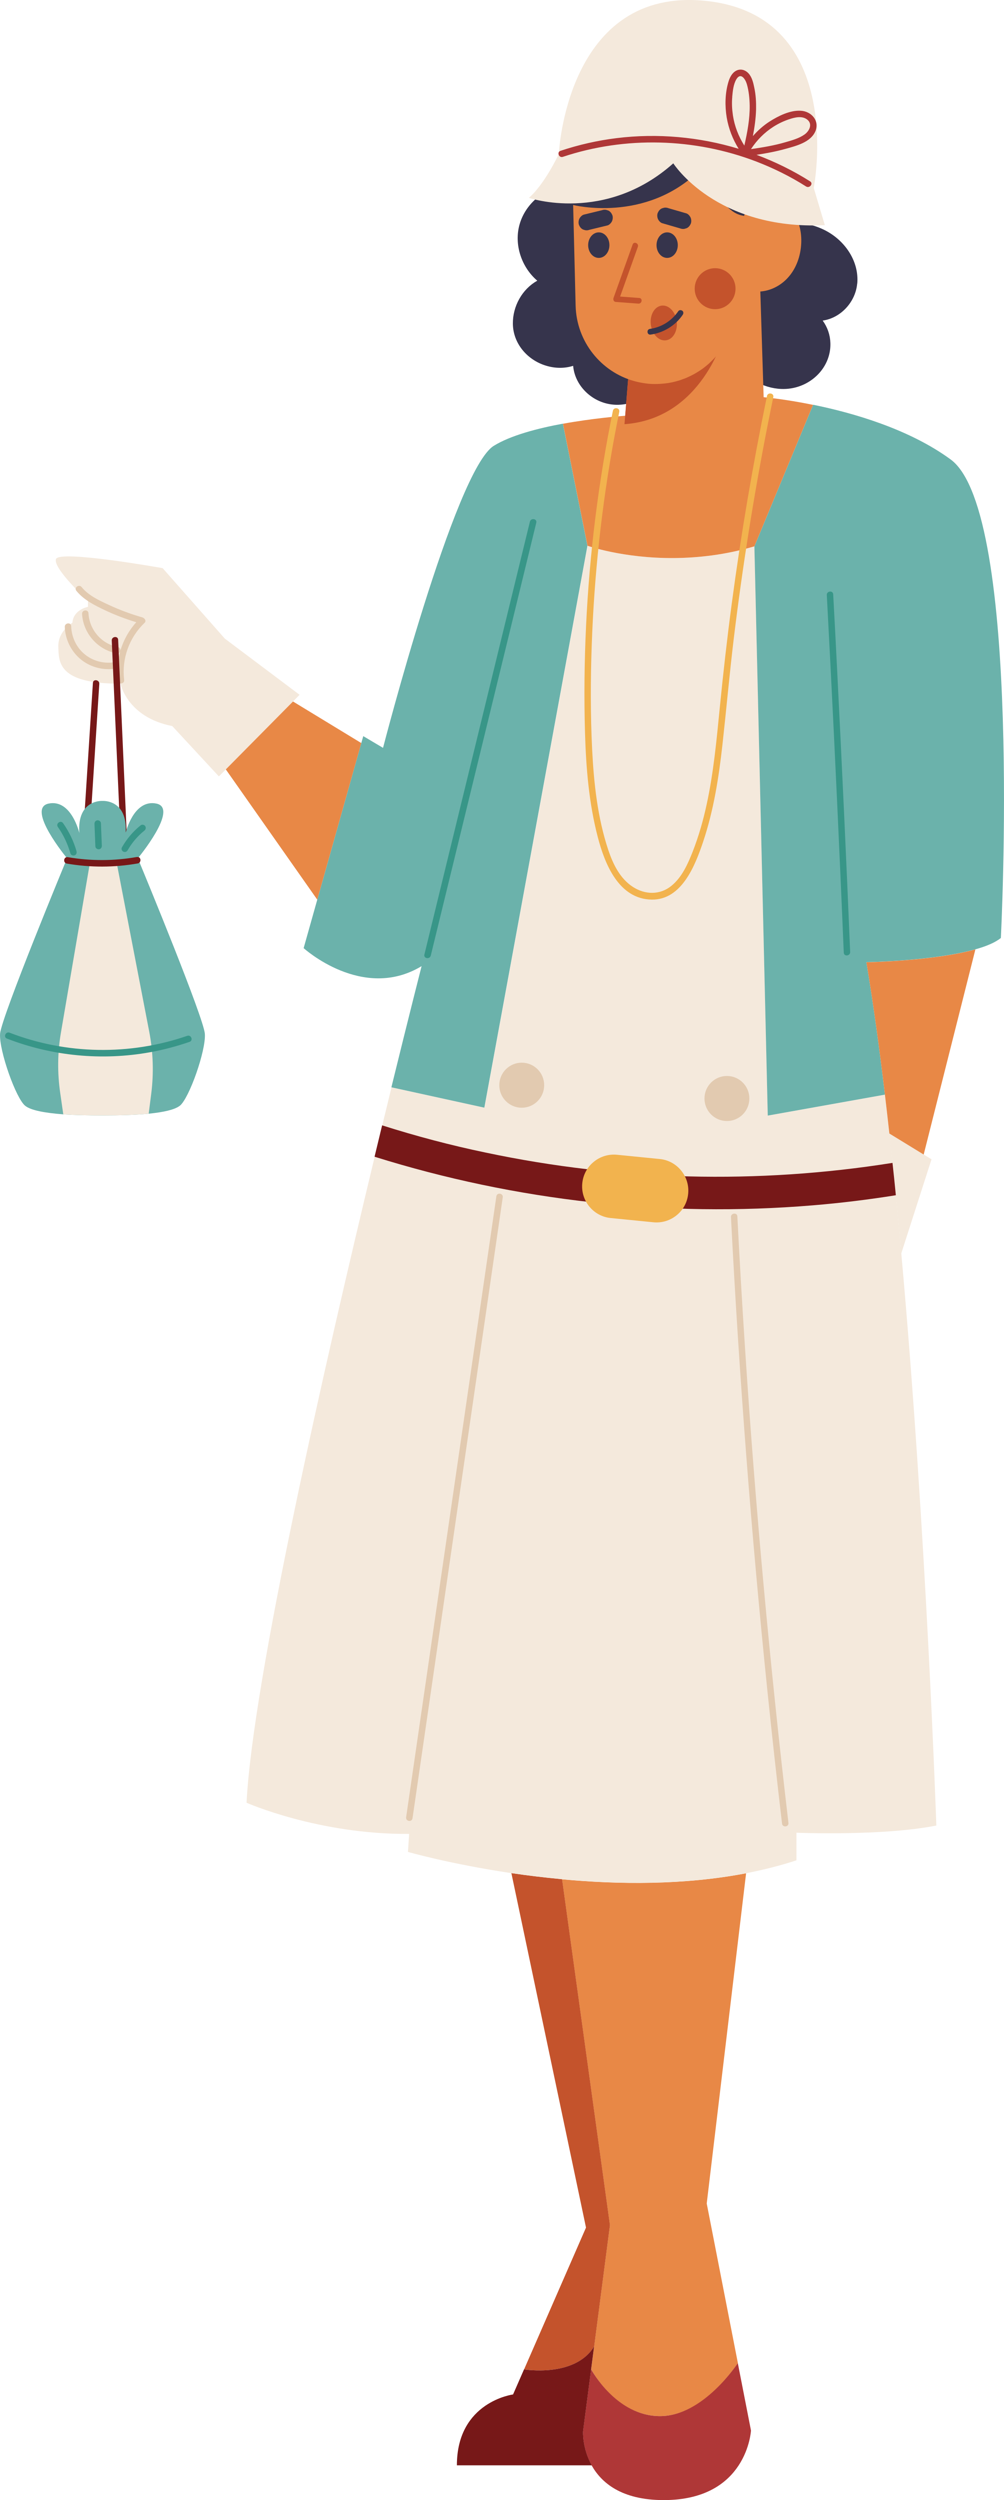 <svg width="202" height="503" viewBox="0 0 202 503" fill="none" xmlns="http://www.w3.org/2000/svg">
<g clip-path="url(#clip0_12_793)">
<path d="M142.197 443.363L148.458 475.435C148.458 475.435 141.724 486.108 132.811 486.108C123.899 486.108 119.095 476.95 118.937 476.673L119.528 472.127L122.56 448.805L122.704 447.711L113.07 378.1C124.45 379.167 137.616 379.299 150.112 376.888L142.184 443.376L142.197 443.363Z" fill="#E88846"/>
<path d="M151.096 488.993C151.096 488.993 150.374 503 133.533 503C125.014 503 120.972 499.482 119.029 496.003C117.152 492.604 117.283 489.244 117.283 489.244L118.924 476.673C119.081 476.95 124.043 486.108 132.798 486.108C141.554 486.108 148.445 475.435 148.445 475.435L151.096 489.007V488.993Z" fill="#AF3737"/>
<path d="M122.717 447.698L122.573 448.792L119.541 472.114C115.629 478.426 105.443 476.7 105.443 476.7L117.9 448.173L102.884 376.848C106.047 377.322 109.473 377.731 113.083 378.074L122.717 447.685V447.698Z" fill="#C4532C"/>
<path d="M119.042 496.003H91.923C91.923 483.196 103.225 481.746 103.225 481.746L105.43 476.7C105.43 476.7 115.616 478.426 119.528 472.114L118.937 476.647L117.296 489.231C117.296 489.231 117.152 492.591 119.042 495.99V496.003Z" fill="#771818"/>
<path d="M187.417 233.25L181.326 252.198C180.604 244.016 179.79 235.912 178.924 228.046L185.828 232.275L187.417 233.237V233.25Z" fill="#F4E9DC"/>
<path d="M188.388 367.282C177.559 369.443 160.245 368.731 160.245 368.731V374.279C156.964 375.359 153.577 376.202 150.138 376.874C137.642 379.286 124.476 379.154 113.096 378.087C109.486 377.744 106.06 377.336 102.897 376.861C90.545 375.03 82.078 372.592 82.078 372.592L82.315 368.969C64.043 369.1 49.604 362.697 49.604 362.697C50.851 338.043 65.382 274.309 75.384 232.723C75.909 230.562 76.408 228.454 76.907 226.412C77.55 223.737 78.18 221.181 78.771 218.756L97.475 222.854L117.375 114.385L118.215 109.8C118.215 109.8 125.329 112.343 135.62 112.277C140.438 112.237 145.977 111.645 151.792 109.918L154.483 224.449L178.058 220.232C178.373 222.802 178.661 225.424 178.95 228.046C179.173 229.996 179.383 231.986 179.58 233.975C179.817 236.123 180.04 238.284 180.25 240.458C180.63 244.345 180.985 248.245 181.339 252.185C186.393 308.238 188.388 367.269 188.388 367.269V367.282Z" fill="#F4E9DC"/>
<path d="M118.189 109.8L117.349 114.385L97.449 222.854L78.744 218.756C82.367 203.999 84.822 194.38 84.822 194.38C72.956 201.548 61.09 190.756 61.09 190.756L63.833 181.006L72.693 149.487L73.087 148.104L77.064 150.463C77.064 150.463 91.503 94.528 99.353 89.692C102.739 87.597 108.173 86.174 113.253 85.239L116.338 100.603L118.189 109.787V109.8Z" fill="#6BB2AB"/>
<path d="M201.383 188.701C200.254 189.623 198.443 190.387 196.251 190.993C187.889 193.352 174.317 193.589 174.317 193.589C175.669 201.732 176.916 210.732 178.045 220.232L154.47 224.449L151.779 109.918L163.593 81.431C171.613 83.065 182.901 86.306 191.276 92.446C205.767 103.08 201.37 188.688 201.37 188.688L201.383 188.701Z" fill="#6BB2AB"/>
<path d="M60.276 139.79L58.95 141.134L45.43 154.798L44.038 156.207L34.653 146.075C25.57 144.309 24.244 137.55 24.244 137.55C11.59 137.589 11.827 133.175 11.735 130.065C11.656 126.956 14.57 125.295 14.57 125.295C14.754 122.634 17.694 122.093 17.694 122.093V120.894C17.694 120.894 10.685 114.425 11.249 112.501C11.827 110.564 32.724 114.306 32.724 114.306L45.233 128.484L60.263 139.776L60.276 139.79Z" fill="#F4E9DC"/>
<path d="M196.251 190.993L185.842 232.289L178.937 228.059C178.648 225.424 178.346 222.802 178.045 220.245C176.916 210.745 175.669 201.745 174.317 193.602C174.317 193.602 187.889 193.365 196.251 191.007V190.993Z" fill="#E88846"/>
<path d="M72.693 149.501L63.833 181.006L45.43 154.798L58.95 141.134L72.693 149.501Z" fill="#E88846"/>
<path d="M180.25 240.471C174.724 241.354 169.158 242.039 163.579 242.5C133.862 244.978 103.816 241.631 75.358 232.723C75.883 230.563 76.382 228.454 76.88 226.412C83.732 228.586 90.689 230.431 97.725 231.893C124.634 237.586 152.435 238.284 179.567 233.962C179.803 236.11 180.027 238.271 180.237 240.445L180.25 240.471Z" fill="#771818"/>
<path d="M138.456 240.181C138.285 241.934 137.419 243.462 136.145 244.49C134.885 245.531 133.218 246.084 131.473 245.913L122.862 245.057C119.37 244.714 116.797 241.552 117.152 238.06C117.322 236.307 118.189 234.779 119.462 233.751C120.722 232.71 122.389 232.157 124.135 232.328L132.746 233.185C136.237 233.527 138.81 236.69 138.456 240.181Z" fill="#F2B34E"/>
<path d="M99.865 240.695C97.502 256.955 95.139 273.215 92.776 289.475L85.688 338.254C84.362 347.372 83.037 356.504 81.711 365.622C81.593 366.452 82.866 366.663 82.997 365.819L90.085 317.04C92.448 300.78 94.811 284.52 97.174 268.26C98.499 259.142 99.825 250.011 101.151 240.893C101.269 240.063 99.996 239.852 99.865 240.695Z" fill="#E2CAB0"/>
<path d="M153.656 319.188C152.199 303.31 150.952 287.419 149.915 271.502C149.324 262.581 148.812 253.648 148.353 244.727C148.314 243.884 147.014 244.042 147.067 244.872C147.88 260.789 148.904 276.707 150.125 292.611C151.346 308.502 152.776 324.392 154.404 340.244C155.323 349.138 156.294 358.032 157.344 366.9C157.436 367.73 158.736 367.585 158.631 366.755C156.767 350.917 155.113 335.065 153.656 319.188Z" fill="#E2CAB0"/>
<path d="M106.611 104.964C103.855 116.269 101.098 127.575 98.342 138.88C95.585 150.186 92.829 161.491 90.072 172.797C88.51 179.214 86.948 185.631 85.386 192.048C85.189 192.865 86.476 193.062 86.673 192.245C89.429 180.94 92.186 169.634 94.942 158.329C97.699 147.023 100.455 135.718 103.212 124.413C104.774 117.996 106.336 111.579 107.898 105.162C108.095 104.345 106.808 104.147 106.611 104.964Z" fill="#389688"/>
<path d="M168.462 135.454C168.2 130.158 167.924 124.874 167.635 119.577C167.596 118.733 166.297 118.892 166.349 119.722C167.347 138.406 168.252 157.09 169.079 175.788C169.316 181.085 169.539 186.382 169.762 191.665C169.801 192.509 171.088 192.351 171.048 191.521C170.274 172.823 169.407 154.139 168.462 135.454Z" fill="#389688"/>
<path d="M146.253 225.542C148.747 225.542 150.768 223.513 150.768 221.01C150.768 218.506 148.747 216.477 146.253 216.477C143.759 216.477 141.737 218.506 141.737 221.01C141.737 223.513 143.759 225.542 146.253 225.542Z" fill="#E2CAB0"/>
<path d="M104.971 222.867C107.464 222.867 109.486 220.838 109.486 218.335C109.486 215.831 107.464 213.802 104.971 213.802C102.477 213.802 100.455 215.831 100.455 218.335C100.455 220.838 102.477 222.867 104.971 222.867Z" fill="#E2CAB0"/>
<path d="M28.694 124.228C26.384 123.569 24.126 122.739 21.947 121.725C19.978 120.815 17.825 119.84 16.421 118.114C15.896 117.469 14.833 118.233 15.371 118.878C16.867 120.71 19.046 121.79 21.133 122.779C23.168 123.741 25.268 124.531 27.421 125.19C25.924 126.837 24.848 128.8 24.218 130.909C24.257 130.592 24.1 130.25 23.706 130.171C20.411 129.551 17.983 126.718 17.799 123.372C17.747 122.528 16.46 122.686 16.513 123.517C16.736 127.443 19.663 130.737 23.509 131.462C23.877 131.528 24.113 131.304 24.192 131.027C23.64 132.938 23.444 134.941 23.693 136.943C23.798 137.774 25.084 137.629 24.979 136.798C24.454 132.529 26.003 128.247 29.101 125.295C29.495 124.913 29.101 124.36 28.694 124.241V124.228Z" fill="#E2CAB0"/>
<path d="M22.8 133.267C20.674 133.544 18.495 132.911 16.88 131.502C15.292 130.118 14.386 128.089 14.321 125.981C14.294 125.137 13.008 125.295 13.034 126.126C13.113 128.55 14.229 130.909 16.067 132.503C17.944 134.137 20.503 134.875 22.958 134.558C23.785 134.453 23.64 133.162 22.813 133.267H22.8Z" fill="#E2CAB0"/>
<path d="M23.772 128.721C23.732 127.878 22.446 128.036 22.485 128.866L24.178 167.144C24.218 167.987 25.504 167.829 25.465 166.999C24.9 154.244 24.336 141.476 23.772 128.721Z" fill="#771818"/>
<path d="M18.692 137.391L16.486 171.795C16.434 172.625 17.72 172.836 17.773 171.993L19.978 137.589C20.031 136.759 18.744 136.548 18.692 137.391Z" fill="#771818"/>
<path d="M36.15 222.485C35.139 223.263 32.947 223.763 29.915 224.067C27.342 224.317 24.165 224.422 20.608 224.422C17.681 224.422 15.016 224.356 12.732 224.198C8.965 223.908 6.235 223.395 5.08 222.485C3.216 221.036 -0.21 211.364 0.013 207.991C0.262 204.605 13.494 172.678 13.494 172.678C13.494 172.678 5.172 162.651 9.766 161.676C14.36 160.714 15.961 167.592 15.961 167.592C15.476 160.806 20.621 161.136 20.621 161.136C20.621 161.136 25.754 160.793 25.268 167.592C25.268 167.592 26.869 160.714 31.477 161.676C36.071 162.638 27.736 172.678 27.736 172.678C27.736 172.678 27.788 172.81 27.88 173.047C29.35 176.565 40.993 204.816 41.216 207.991C41.466 211.364 38.04 221.036 36.163 222.485H36.15Z" fill="#6BB2AB"/>
<path d="M30.427 220.061L29.915 224.067C27.342 224.317 24.165 224.422 20.608 224.422C17.681 224.422 15.016 224.356 12.732 224.198L12.129 219.995C11.525 215.897 11.564 211.746 12.273 207.662L18.062 173.759H23.509L23.535 173.904L30.033 207.609C30.82 211.72 30.952 215.923 30.427 220.061Z" fill="#F4E9DC"/>
<path d="M37.672 208.4C26.134 212.392 13.31 212.168 1.93 207.767C1.155 207.464 0.617 208.65 1.391 208.953C10.501 212.484 20.543 213.446 30.164 211.707C32.881 211.219 35.546 210.508 38.145 209.612C38.932 209.335 38.46 208.123 37.672 208.4Z" fill="#389688"/>
<path d="M15.397 171.255C14.819 169.239 13.901 167.342 12.693 165.616C12.207 164.93 11.157 165.695 11.643 166.38C12.785 168.014 13.625 169.806 14.176 171.716C14.268 172.059 14.714 172.204 15.016 172.085C15.371 171.953 15.489 171.584 15.384 171.242L15.397 171.255Z" fill="#389688"/>
<path d="M20.306 165.616C20.293 165.26 19.926 165.009 19.584 165.036C19.217 165.075 18.994 165.405 19.007 165.76C19.072 167.276 19.125 168.778 19.191 170.293C19.204 170.649 19.571 170.899 19.913 170.873C20.28 170.833 20.503 170.504 20.49 170.148C20.424 168.633 20.372 167.131 20.306 165.616Z" fill="#389688"/>
<path d="M29.206 166.195C29.009 165.919 28.576 165.826 28.3 166.05C26.764 167.276 25.491 168.791 24.52 170.504C24.349 170.807 24.533 171.242 24.848 171.361C25.202 171.505 25.53 171.361 25.701 171.031C26.108 170.32 26.62 169.582 27.198 168.91C27.801 168.211 28.353 167.671 29.061 167.104C29.337 166.88 29.416 166.485 29.206 166.195Z" fill="#389688"/>
<path d="M27.565 172.415C22.958 173.232 18.259 173.245 13.638 172.454C12.811 172.309 12.614 173.6 13.441 173.745C18.167 174.562 22.997 174.549 27.709 173.719C28.523 173.574 28.392 172.283 27.565 172.428V172.415Z" fill="#771818"/>
<path d="M172.466 57.028C172.138 60.757 169.158 63.985 165.522 64.499C166.48 65.817 167.032 67.398 167.071 69.045C167.189 73.037 164.498 76.45 160.797 77.728C157.056 79.019 152.987 77.873 150.02 75.383C148.72 78.664 145.728 81.167 142.17 81.576C138.534 81.997 134.964 80.1 133.008 77.069C130.37 80.1 126.235 82.142 122.192 81.22C118.583 80.403 115.629 77.307 115.314 73.604C113.529 74.171 111.586 74.118 109.788 73.551C106.086 72.405 103.238 69.124 103.185 65.145C103.146 61.627 105.036 58.188 108.095 56.474C104.918 53.76 103.382 49.201 104.537 45.143C105.758 40.834 109.775 37.606 114.198 37.25C114.907 34.878 115.8 32.586 116.981 30.411C118.176 28.198 119.672 26.129 121.418 24.324C121.654 24.06 121.864 23.784 122.1 23.546C125.658 19.844 130.278 17.354 135.371 16.616C140.517 15.851 145.977 16.813 150.453 19.514C158.775 24.535 162.634 35.55 158.972 44.629C161.361 44.734 163.75 45.209 165.903 46.289C169.893 48.279 172.873 52.456 172.479 57.054L172.466 57.028Z" fill="#36344C"/>
<path d="M163.592 81.431L151.779 109.918C145.964 111.645 140.425 112.237 135.607 112.277C125.316 112.343 118.202 109.8 118.202 109.8L116.351 100.616L113.266 85.252C119.265 84.158 124.765 83.724 125.789 83.644L126.393 76.16C127.154 76.384 127.968 76.542 128.769 76.648C129.569 76.753 130.409 76.806 131.249 76.779C132.011 76.753 132.772 76.687 133.494 76.555C133.77 76.529 134.045 76.477 134.282 76.411C134.82 76.305 135.332 76.173 135.844 76.002C136.093 75.936 136.329 75.844 136.552 75.752C136.592 75.752 136.631 75.752 136.671 75.712C137.143 75.528 137.589 75.343 138.036 75.119C138.219 75.04 138.39 74.961 138.561 74.856C138.666 74.803 138.784 74.737 138.889 74.671C139.06 74.579 139.243 74.487 139.414 74.368C139.991 74.026 140.543 73.644 141.068 73.209C141.304 73.037 141.54 72.84 141.75 72.642C141.803 72.589 141.855 72.55 141.908 72.51C142.157 72.273 142.407 72.049 142.63 71.799C142.879 71.548 143.129 71.285 143.352 71.021C143.575 70.771 143.785 70.507 143.982 70.244C143.982 70.218 143.982 70.204 144.021 70.178C144.244 69.888 144.454 69.585 144.625 69.295C145.203 68.439 145.701 67.503 146.082 66.528C146.213 66.238 146.331 65.935 146.423 65.632C146.541 65.329 146.633 65.039 146.712 64.723C146.712 64.697 146.712 64.67 146.738 64.657C146.896 64.064 147.04 63.445 147.132 62.826C147.185 62.496 147.224 62.193 147.25 61.85C147.29 61.521 147.316 61.192 147.329 60.862C147.329 60.52 147.329 60.203 147.329 59.848L147.303 58.767L146.909 42.139C148.445 43.417 149.561 43.351 149.705 43.443C150.217 41.519 152.12 40.083 154.115 39.951C154.916 39.912 155.717 40.043 156.465 40.346C157.712 40.821 158.828 41.704 159.602 42.81C160.836 44.576 161.309 46.816 161.204 48.964C161.085 51.52 160.193 54.076 158.46 55.934C157.042 57.476 155.047 58.504 152.973 58.649L153.643 79.915C153.643 79.915 157.751 80.258 163.606 81.457L163.592 81.431Z" fill="#E88846"/>
<path d="M126.38 76.173L125.645 85.344C141.37 84.224 145.688 67.411 145.688 67.411C143.089 72.84 137.629 76.635 131.236 76.793C129.556 76.832 127.928 76.621 126.393 76.187L126.38 76.173Z" fill="#C4532C"/>
<path d="M147.985 60.744C147.985 61.086 147.985 61.389 147.985 61.719C147.985 62.048 147.959 62.364 147.92 62.694C147.894 63.023 147.854 63.326 147.802 63.643C147.723 64.249 147.578 64.855 147.421 65.435C147.421 65.435 147.395 65.474 147.395 65.5C147.316 65.79 147.211 66.093 147.119 66.383C147.001 66.686 146.896 66.963 146.778 67.266C146.66 67.543 146.528 67.833 146.397 68.096C146.371 68.162 146.331 68.228 146.292 68.294C146.2 68.505 146.095 68.702 145.977 68.887C145.78 69.256 145.57 69.598 145.36 69.941C145.176 70.244 144.966 70.521 144.769 70.811C144.743 70.837 144.73 70.85 144.717 70.863C144.52 71.127 144.31 71.39 144.113 71.627C143.877 71.904 143.641 72.155 143.404 72.392C143.168 72.629 142.932 72.866 142.709 73.077C142.656 73.117 142.604 73.169 142.551 73.222C142.341 73.406 142.105 73.591 141.882 73.775C141.383 74.184 140.845 74.553 140.267 74.895C140.11 75.001 139.926 75.106 139.755 75.198C139.65 75.264 139.545 75.33 139.44 75.37C139.27 75.462 139.099 75.554 138.928 75.633C138.482 75.844 138.049 76.055 137.589 76.213C137.55 76.239 137.524 76.252 137.471 76.252C137.235 76.345 137.012 76.424 136.789 76.503C136.277 76.661 135.791 76.793 135.266 76.911C135.017 76.964 134.741 77.017 134.492 77.056C133.783 77.162 133.048 77.228 132.3 77.254C131.486 77.28 130.659 77.254 129.884 77.135C129.097 77.03 128.309 76.872 127.561 76.661C120.945 74.816 115.997 68.768 115.813 61.508L115.314 41.242C115.314 41.242 129.701 44.919 140.543 34.483C142.643 38.212 145.478 40.979 147.552 42.692L147.959 59.676L147.985 60.73V60.744Z" fill="#E88846"/>
<path d="M112.426 30.991C112.426 30.991 109.63 37 106.415 39.806C106.415 39.806 121.785 45.064 135.463 32.862C135.463 32.862 144.034 46.355 165.955 45.301L163.724 37.817C163.724 37.817 170.431 3.281 142.197 0.198C113.962 -2.886 112.426 30.991 112.426 30.991Z" fill="#F4E9DC"/>
<path d="M164.039 26.445C164.958 24.311 163.251 22.4 161.125 22.282C158.959 22.15 156.636 23.309 154.85 24.442C153.577 25.259 152.461 26.261 151.477 27.381C151.818 25.602 152.068 23.81 152.12 21.992C152.146 20.542 152.068 19.093 151.766 17.67C151.556 16.642 151.306 15.522 150.571 14.731C149.941 14.059 149.009 13.783 148.156 14.204C147.303 14.626 146.83 15.562 146.568 16.431C145.872 18.724 145.82 21.293 146.213 23.652C146.594 25.892 147.421 28.013 148.615 29.937C140.7 27.539 132.3 26.775 124.069 27.789C120.223 28.264 116.443 29.12 112.768 30.346C111.98 30.609 112.453 31.821 113.24 31.558C125.802 27.368 139.755 27.763 152.107 32.48C155.612 33.824 158.998 35.498 162.175 37.514C162.871 37.962 163.698 36.947 163.002 36.499C159.602 34.338 155.966 32.559 152.212 31.149C154.194 30.846 156.163 30.477 158.093 29.937C160.167 29.357 163.094 28.633 164.039 26.432V26.445ZM147.316 19.501C147.421 18.355 147.552 16.958 148.156 15.944C149.049 14.468 149.981 15.944 150.269 16.945C150.663 18.328 150.808 19.791 150.834 21.214C150.873 23.942 150.361 26.643 149.757 29.291C148.589 27.447 147.789 25.391 147.46 23.217C147.277 21.978 147.211 20.727 147.329 19.475L147.316 19.501ZM151.096 30.003C152.265 28.198 153.8 26.656 155.612 25.497C156.583 24.877 157.633 24.377 158.723 24.008C159.865 23.625 161.361 23.23 162.411 24.06C163.553 24.97 162.831 26.379 161.86 27.065C160.77 27.842 159.327 28.237 158.053 28.606C155.782 29.278 153.433 29.66 151.096 30.003Z" fill="#AF3737"/>
<path d="M154.312 79.678C151.464 93.514 149.088 107.441 147.224 121.448C146.292 128.431 145.505 135.428 144.809 142.438C144.166 148.947 143.562 155.483 142.17 161.873C141.475 165.088 140.569 168.264 139.375 171.321C138.39 173.825 137.209 176.499 135.082 178.225C132.785 180.097 129.806 180.031 127.351 178.449C124.752 176.776 123.347 173.877 122.389 171.031C120.223 164.522 119.475 157.578 119.134 150.752C118.793 143.769 118.806 136.759 119.055 129.775C119.541 115.756 121.05 101.775 123.597 87.993C123.912 86.28 124.253 84.567 124.594 82.854C124.765 82.037 123.479 81.826 123.308 82.656C120.407 96.913 118.596 111.394 117.913 125.941C117.572 133.122 117.493 140.317 117.703 147.498C117.913 154.534 118.491 161.61 120.276 168.435C121.68 173.838 124.503 180.9 131.131 180.993C137.169 181.072 139.86 174.128 141.462 169.371C143.588 163.033 144.625 156.392 145.36 149.751C146.148 142.662 146.778 135.547 147.631 128.471C149.39 113.977 151.687 99.535 154.509 85.213C154.864 83.434 155.218 81.655 155.586 79.889C155.756 79.072 154.47 78.861 154.299 79.692L154.312 79.678Z" fill="#F2B34E"/>
<path d="M143.877 62.206C146.146 62.206 147.985 60.36 147.985 58.082C147.985 55.804 146.146 53.958 143.877 53.958C141.608 53.958 139.768 55.804 139.768 58.082C139.768 60.36 141.608 62.206 143.877 62.206Z" fill="#C4532C"/>
<path d="M123.19 43.258C123.032 42.876 122.757 42.521 122.363 42.349C122.219 42.31 122.087 42.257 121.943 42.218C121.654 42.165 121.379 42.191 121.103 42.297L117.467 43.179C117.099 43.272 116.719 43.68 116.561 44.01C116.391 44.379 116.338 44.892 116.496 45.275C116.653 45.657 116.929 46.012 117.322 46.184C117.467 46.223 117.598 46.276 117.743 46.315C118.031 46.368 118.307 46.342 118.583 46.236L122.219 45.354C122.586 45.261 122.967 44.853 123.124 44.523C123.295 44.154 123.347 43.641 123.19 43.258Z" fill="#36344C"/>
<path d="M132.365 42.771C132.536 42.402 132.825 42.046 133.232 41.901C133.376 41.862 133.507 41.822 133.652 41.783C133.94 41.743 134.229 41.783 134.492 41.888L138.088 42.929C138.456 43.035 138.81 43.456 138.955 43.799C139.112 44.168 139.138 44.695 138.955 45.064C138.784 45.433 138.495 45.788 138.088 45.933C137.944 45.973 137.813 46.012 137.668 46.052C137.379 46.091 137.091 46.052 136.828 45.947L133.232 44.906C132.864 44.8 132.51 44.379 132.365 44.036C132.208 43.667 132.181 43.14 132.365 42.771Z" fill="#36344C"/>
<path d="M133.967 68.473C135.407 68.299 136.386 66.594 136.155 64.665C135.924 62.736 134.569 61.313 133.13 61.487C131.69 61.661 130.711 63.365 130.942 65.294C131.173 67.224 132.527 68.647 133.967 68.473Z" fill="#C4532C"/>
<path d="M128.637 59.953C127.351 59.861 126.065 59.755 124.765 59.663C125.96 56.33 127.141 52.996 128.335 49.662C128.585 48.964 127.535 48.49 127.285 49.188C125.999 52.772 124.726 56.356 123.439 59.94C123.321 60.256 123.466 60.717 123.873 60.744C125.395 60.862 126.918 60.968 128.44 61.086C129.176 61.139 129.359 60.006 128.624 59.953H128.637Z" fill="#C4532C"/>
<path d="M137.274 62.523C137.051 62.338 136.644 62.351 136.474 62.602C135.161 64.538 133.074 65.856 130.764 66.172C130.029 66.278 130.16 67.424 130.895 67.319C133.481 66.963 135.896 65.5 137.366 63.326C137.537 63.076 137.537 62.72 137.288 62.523H137.274Z" fill="#36344C"/>
<path d="M120.473 51.889C121.654 51.889 122.612 50.739 122.612 49.32C122.612 47.901 121.654 46.75 120.473 46.75C119.291 46.75 118.333 47.901 118.333 49.32C118.333 50.739 119.291 51.889 120.473 51.889Z" fill="#36344C"/>
<path d="M134.229 51.889C135.411 51.889 136.369 50.739 136.369 49.32C136.369 47.901 135.411 46.75 134.229 46.75C133.047 46.75 132.09 47.901 132.09 49.32C132.09 50.739 133.047 51.889 134.229 51.889Z" fill="#36344C"/>
</g>
<defs>
<clipPath id="clip0_12_793">
<rect width="202" height="503" fill="white"/>
</clipPath>
</defs>
</svg>
